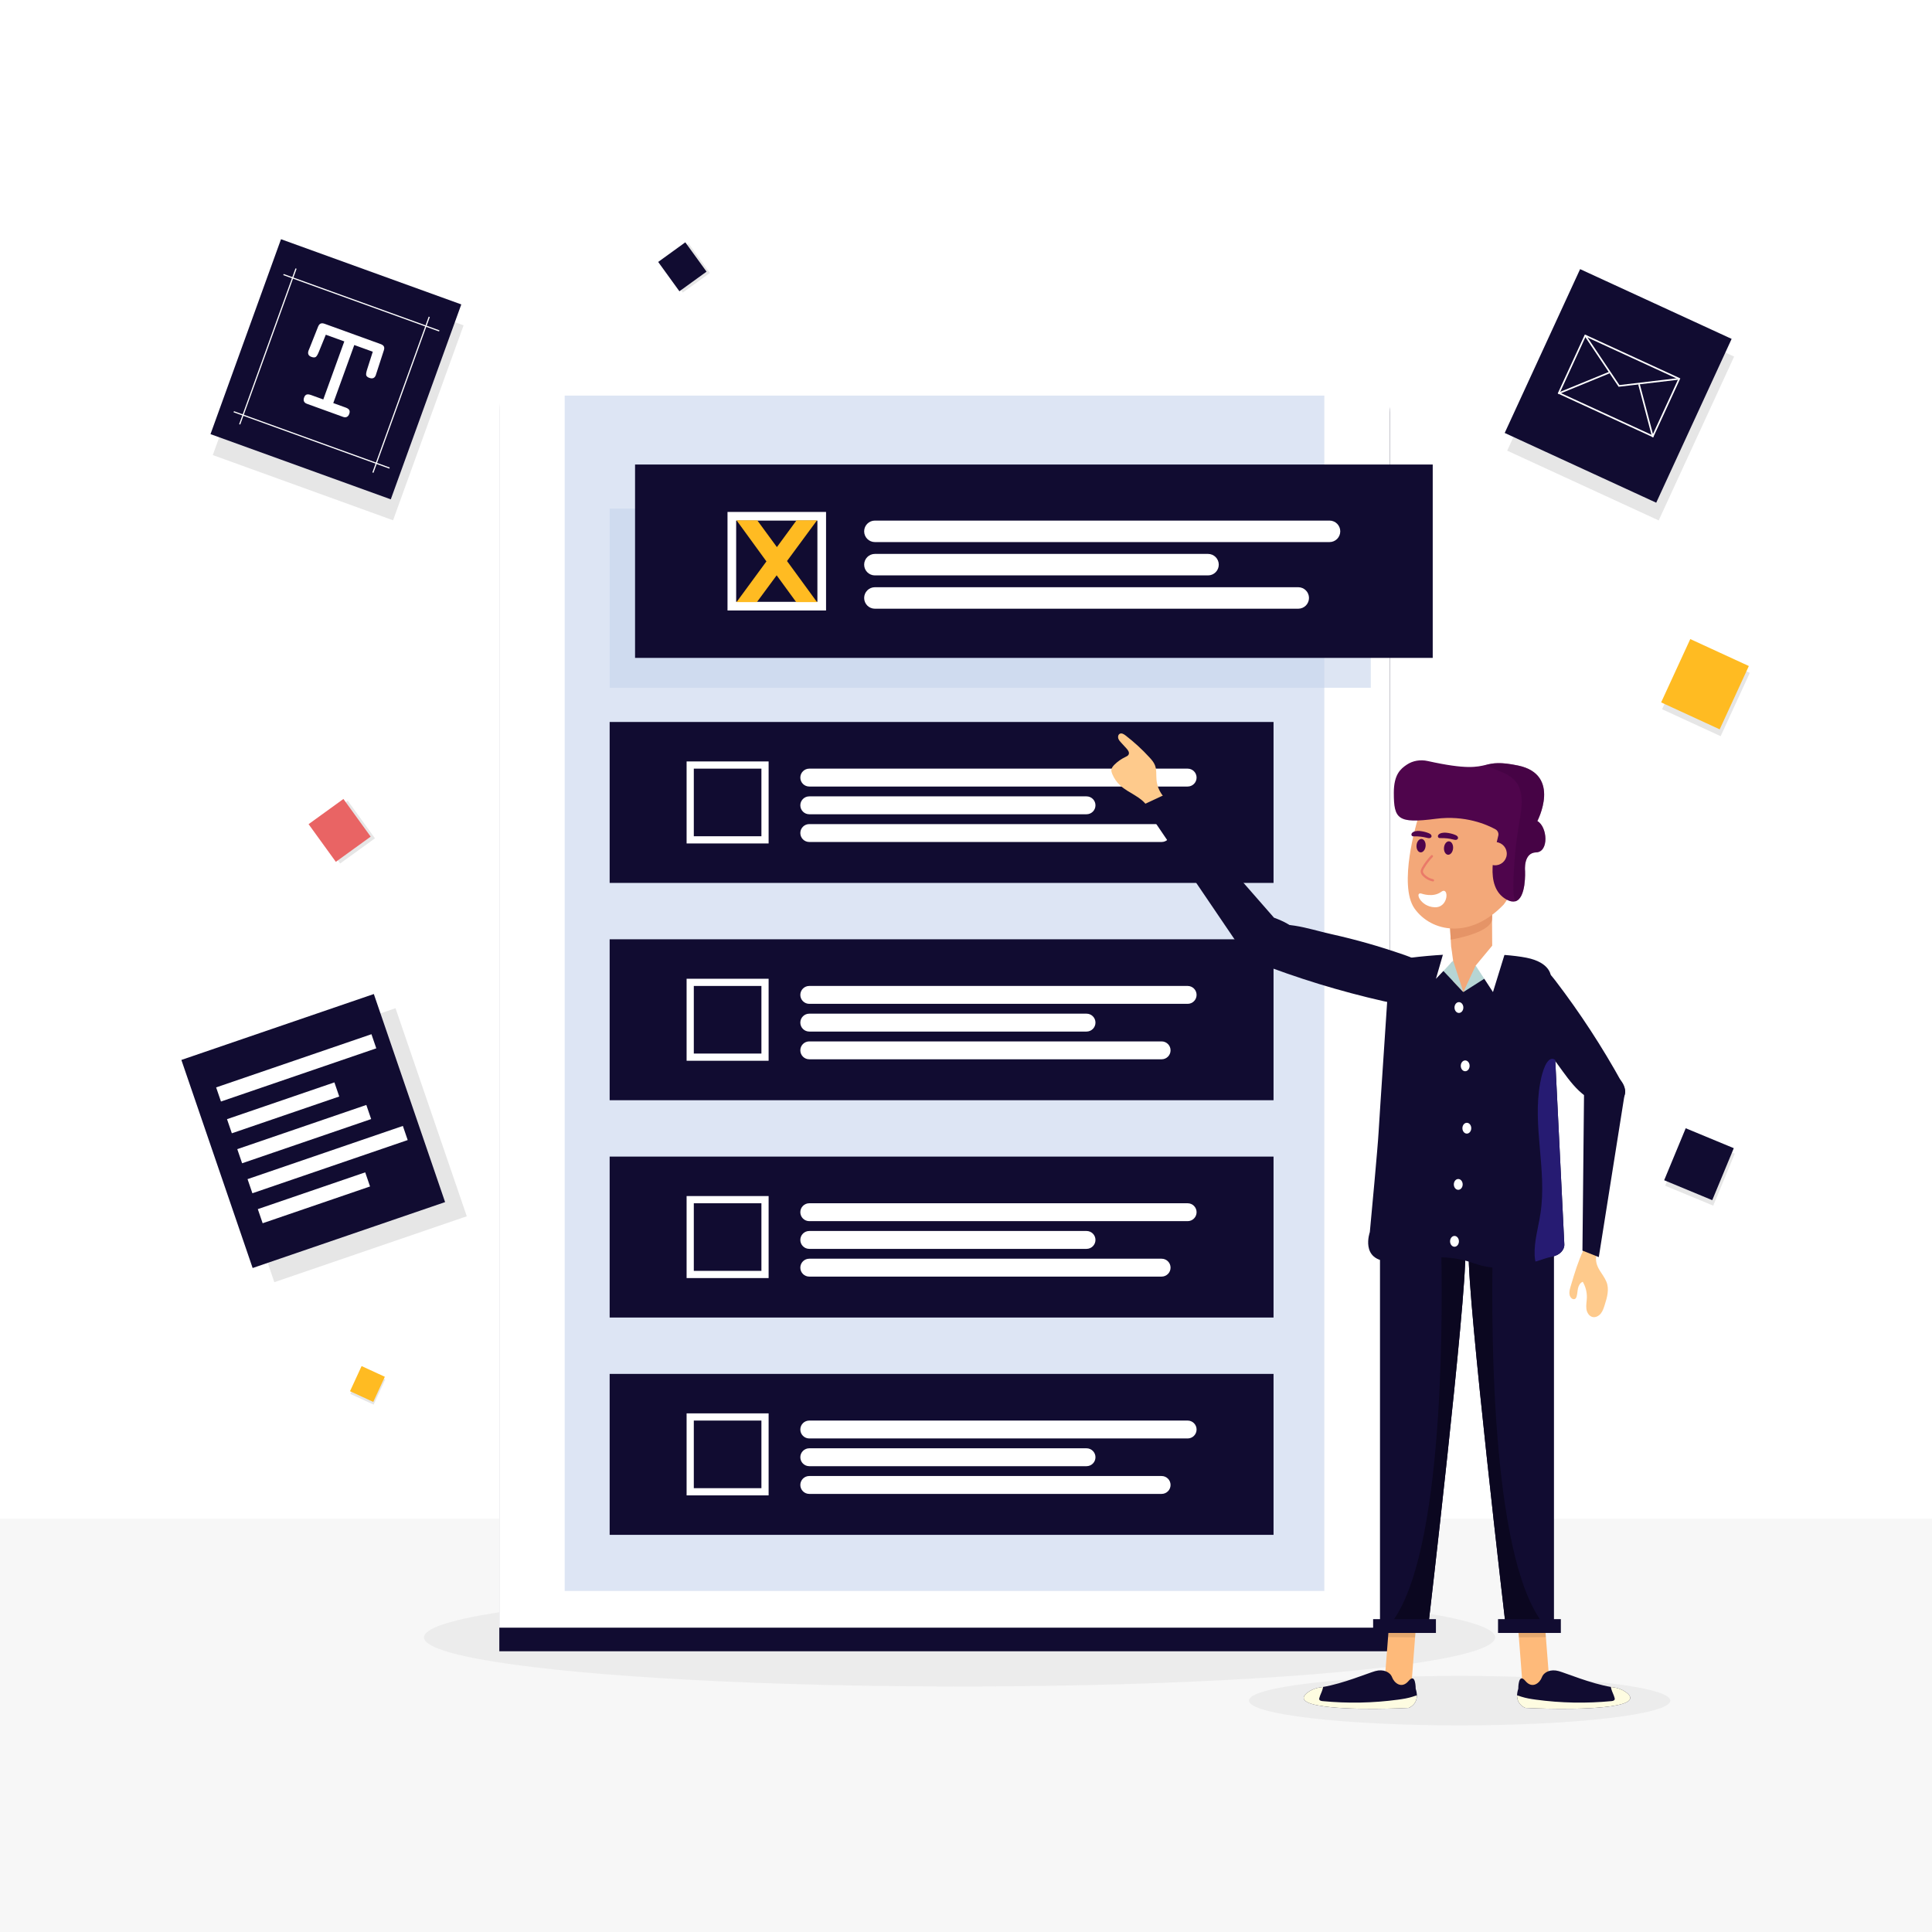 <?xml version="1.0" encoding="utf-8"?>
<!-- Generator: Adobe Illustrator 27.5.0, SVG Export Plug-In . SVG Version: 6.00 Build 0)  -->
<svg version="1.1" xmlns="http://www.w3.org/2000/svg" xmlns:xlink="http://www.w3.org/1999/xlink" x="0px" y="0px"
	 viewBox="0 0 500 500" style="enable-background:new 0 0 500 500;" xml:space="preserve">
<g id="BACKGROUND">
	<rect style="fill:#FFFFFF;" width="500" height="500"/>
	<rect y="393.052" style="fill:#F7F7F7;" width="500" height="106.949"/>
</g>
<g id="OBJECT">
	<path style="opacity:0.1;fill:#898989;" d="M432.278,440.12c0,3.538-24.41,6.406-54.521,6.406c-30.111,0-54.521-2.868-54.521-6.406
		s24.41-6.406,54.521-6.406C407.868,433.713,432.278,436.582,432.278,440.12z"/>
	<ellipse style="opacity:0.1;fill:#898989;" cx="248.34" cy="423.748" rx="138.61" ry="12.717"/>
	<g>
		
			<rect x="62.686" y="74.218" transform="matrix(0.94 0.34 -0.34 0.94 39.626 -23.753)" style="opacity:0.1;" width="49.635" height="53.665"/>
		<g>
			
				<rect x="62.096" y="68.797" transform="matrix(0.94 0.34 -0.34 0.94 37.745 -23.875)" style="fill:#110c31;" width="49.635" height="53.666"/>
			<g>
				<path style="fill:#FFFFFF;" d="M82.582,90.896c-0.324,0.826-0.614,1.321-0.868,1.487c-0.255,0.166-0.632,0.158-1.132-0.023
					c-0.389-0.141-0.644-0.349-0.763-0.625c-0.12-0.276-0.108-0.614,0.037-1.014c0.147-0.336,0.253-0.594,0.317-0.771l2.159-5.441
					c0.171-0.403,0.39-0.66,0.657-0.771c0.266-0.111,0.611-0.09,1.033,0.063l14.488,5.245c0.422,0.153,0.7,0.357,0.834,0.613
					c0.134,0.256,0.131,0.592-0.006,1.007l-1.808,5.568c-0.073,0.2-0.136,0.391-0.189,0.573c-0.054,0.182-0.078,0.267-0.074,0.256
					c-0.145,0.4-0.358,0.659-0.64,0.777c-0.282,0.118-0.633,0.101-1.056-0.052c-0.445-0.161-0.709-0.385-0.793-0.674
					c-0.084-0.288,0.014-0.853,0.293-1.695l1.402-4.395l-4.785-1.732l-5.438,15.021l2.568,0.93l0.65,0.235
					c0.467,0.169,0.773,0.383,0.918,0.643c0.145,0.26,0.145,0.59,0,0.99c-0.141,0.389-0.349,0.65-0.623,0.783
					c-0.274,0.133-0.601,0.131-0.979-0.005l-9.353-3.386c-0.378-0.137-0.63-0.344-0.755-0.622c-0.125-0.278-0.118-0.611,0.023-1.001
					c0.149-0.411,0.364-0.666,0.645-0.766c0.281-0.099,0.683-0.055,1.205,0.135l0.55,0.199l2.567,0.929l5.438-15.021l-4.785-1.732
					L82.582,90.896z"/>
			</g>
			<g>
				
					<rect x="93.425" y="56.91" transform="matrix(0.34 -0.94 0.94 0.34 -11.954 139.67)" style="fill:#FFFFFF;" width="0.304" height="42.891"/>
			</g>
			<g>
				
					<rect x="80.567" y="92.426" transform="matrix(0.34 -0.94 0.94 0.34 -53.829 151.006)" style="fill:#FFFFFF;" width="0.304" height="42.891"/>
			</g>
			<g>
				
					<rect x="82.427" y="102.016" transform="matrix(0.34 -0.94 0.94 0.34 -27.554 165.057)" style="fill:#FFFFFF;" width="42.891" height="0.304"/>
			</g>
			<g>
				
					<rect x="47.932" y="89.527" transform="matrix(0.34 -0.94 0.94 0.34 -38.563 124.385)" style="fill:#FFFFFF;" width="42.891" height="0.304"/>
			</g>
		</g>
	</g>
	<g>
		
			<rect x="398.055" y="81.115" transform="matrix(0.908 0.418 -0.418 0.908 82.049 -165.804)" style="opacity:0.1;" width="43.185" height="46.692"/>
		
			<rect x="397.41" y="76.53" transform="matrix(0.908 0.418 -0.418 0.908 80.074 -165.955)" style="fill:#110c31;" width="43.185" height="46.692"/>
		<g>
			<g>
				<path style="fill:#FFFFFF;" d="M427.849,113.185l-24.708-11.365l7.016-15.254l24.708,11.365L427.849,113.185z M403.694,101.616
					l23.95,11.016l6.667-14.496l-23.95-11.016L403.694,101.616z"/>
			</g>
			<g>
				<polygon style="fill:#FFFFFF;" points="418.901,100.098 410.086,86.959 410.433,86.727 419.105,99.654 434.564,97.827 
					434.613,98.241 				"/>
			</g>
			<g>
				
					<rect x="402.885" y="98.805" transform="matrix(0.925 -0.379 0.379 0.925 -6.913 162.94)" style="fill:#FFFFFF;" width="14.258" height="0.417"/>
			</g>
			<g>
				
					<rect x="425.736" y="99.034" transform="matrix(0.967 -0.255 0.255 0.967 -12.969 112.299)" style="fill:#FFFFFF;" width="0.417" height="14.108"/>
			</g>
		</g>
	</g>
	<g>
		
			<rect x="433.396" y="169.856" transform="matrix(0.908 0.418 -0.418 0.908 115.168 -168.228)" style="opacity:0.1;" width="16.69" height="18.046"/>
		
			<rect x="433.147" y="168.084" transform="matrix(0.908 0.418 -0.418 0.908 114.405 -168.286)" style="fill:#FFBB22;" width="16.69" height="18.046"/>
	</g>
	<g>
		
			<rect x="91.967" y="355.466" transform="matrix(0.908 0.418 -0.418 0.908 158.755 -6.964)" style="opacity:0.1;" width="6.625" height="7.163"/>
		
			<rect x="91.869" y="354.763" transform="matrix(0.908 0.418 -0.418 0.908 158.454 -6.987)" style="fill:#FFBB22;" width="6.625" height="7.163"/>
	</g>
	<g>
		
			<rect x="83.531" y="209.294" transform="matrix(0.81 -0.586 0.586 0.81 -109.333 93.151)" style="opacity:0.1;" width="11.129" height="12.033"/>
		
			<rect x="82.42" y="208.859" transform="matrix(0.81 -0.586 0.586 0.81 -109.29 92.418)" style="fill:#E96464;" width="11.129" height="12.033"/>
	</g>
	<g>
		
			<rect x="173.156" y="64.63" transform="matrix(0.81 -0.586 0.586 0.81 -6.927 117.25)" style="opacity:0.1;" width="8.668" height="9.372"/>
		
			<rect x="172.291" y="64.291" transform="matrix(0.81 -0.586 0.586 0.81 -6.893 116.678)" style="fill:#110c31;" width="8.668" height="9.372"/>
	</g>
	<g>
		
			<rect x="433.014" y="295.422" transform="matrix(0.924 0.383 -0.383 0.924 149.559 -145.402)" style="opacity:0.1;" width="13.465" height="14.558"/>
		
			<rect x="432.759" y="294.001" transform="matrix(0.924 0.383 -0.383 0.924 148.995 -145.413)" style="fill:#110c31;" width="13.465" height="14.558"/>
	</g>
	<g>
		
			<rect x="60.32" y="267.959" transform="matrix(0.946 -0.324 0.324 0.946 -91.327 44.035)" style="opacity:0.1;" width="52.649" height="56.924"/>
		<g>
			
				<rect x="54.706" y="264.289" transform="matrix(0.946 -0.324 0.324 0.946 -90.442 42.019)" style="fill:#110c31;" width="52.649" height="56.924"/>
			
				<rect x="55.38" y="274.472" transform="matrix(0.946 -0.324 0.324 0.946 -85.384 39.711)" style="fill:#FFFFFF;" width="42.49" height="3.863"/>
			
				<rect x="63.508" y="298.216" transform="matrix(0.946 -0.324 0.324 0.946 -92.636 43.623)" style="fill:#FFFFFF;" width="42.49" height="3.863"/>
			
				<rect x="61.045" y="291.618" transform="matrix(0.946 -0.324 0.324 0.946 -90.826 41.306)" style="fill:#FFFFFF;" width="35.303" height="3.863"/>
			
				<rect x="58.548" y="284.816" transform="matrix(0.946 -0.324 0.324 0.946 -88.917 39.172)" style="fill:#FFFFFF;" width="29.38" height="3.863"/>
			
				<rect x="66.518" y="308.101" transform="matrix(0.946 -0.324 0.324 0.946 -96.029 43.008)" style="fill:#FFFFFF;" width="29.38" height="3.863"/>
		</g>
	</g>
	<g>
		<g>
			<path style="fill:#110c31;" d="M359.671,427.347H129.222V106.718c0-8.505,6.895-15.4,15.4-15.4h199.648
				c8.505,0,15.4,6.895,15.4,15.4V427.347z"/>
			<path style="fill:#FFFFFF;" d="M359.662,421.241H129.213V100.612c0-8.505,6.895-15.4,15.4-15.4h199.648
				c8.505,0,15.4,6.895,15.4,15.4V421.241z"/>
			<rect x="146.139" y="102.38" style="fill:#DDE5F4;" width="196.597" height="309.357"/>
			<g>
				<rect x="157.777" y="131.621" style="opacity:0.6;fill:#C7D3EB;" width="196.985" height="46.372"/>
				<rect x="164.352" y="120.218" style="fill:#110c31;" width="206.435" height="50.044"/>
				<g>
					<g>
						<path style="fill:#FFFFFF;" d="M213.782,157.991H188.28V132.49h25.502V157.991z M190.519,155.752h21.024v-21.023h-21.024
							V155.752z"/>
					</g>
					<path style="fill:#FFFFFF;" d="M344.078,140.291H226.424c-1.536,0-2.781-1.245-2.781-2.781l0,0
						c0-1.536,1.245-2.781,2.781-2.781h117.654c1.536,0,2.781,1.245,2.781,2.781l0,0
						C346.859,139.046,345.614,140.291,344.078,140.291z"/>
					<path style="fill:#FFFFFF;" d="M312.636,148.913h-86.212c-1.536,0-2.781-1.245-2.781-2.781l0,0
						c0-1.536,1.245-2.781,2.781-2.781h86.212c1.536,0,2.781,1.245,2.781,2.781l0,0
						C315.417,147.667,314.172,148.913,312.636,148.913z"/>
					<path style="fill:#FFFFFF;" d="M335.985,157.534H226.424c-1.536,0-2.781-1.245-2.781-2.781l0,0
						c0-1.536,1.245-2.781,2.781-2.781h109.561c1.536,0,2.781,1.245,2.781,2.781l0,0
						C338.766,156.289,337.521,157.534,335.985,157.534z"/>
				</g>
			</g>
			<g>
				<rect x="157.777" y="186.847" style="fill:#110c31;" width="171.813" height="41.651"/>
				<g>
					<g>
						<path style="fill:#FFFFFF;" d="M198.917,218.285h-21.225v-21.225h21.225V218.285z M179.556,216.422h17.498v-17.497h-17.498
							V216.422z"/>
					</g>
					<path style="fill:#FFFFFF;" d="M307.36,203.554h-97.921c-1.278,0-2.315-1.036-2.315-2.315l0,0c0-1.278,1.036-2.315,2.315-2.315
						h97.921c1.278,0,2.315,1.036,2.315,2.315l0,0C309.675,202.517,308.639,203.554,307.36,203.554z"/>
					<path style="fill:#FFFFFF;" d="M281.192,210.729h-71.753c-1.278,0-2.315-1.036-2.315-2.315l0,0
						c0-1.278,1.036-2.315,2.315-2.315h71.753c1.278,0,2.315,1.036,2.315,2.315l0,0C283.506,209.693,282.47,210.729,281.192,210.729
						z"/>
					<path style="fill:#FFFFFF;" d="M300.625,217.905h-91.186c-1.278,0-2.315-1.036-2.315-2.315l0,0
						c0-1.278,1.036-2.315,2.315-2.315h91.186c1.278,0,2.315,1.036,2.315,2.315l0,0
						C302.939,216.869,301.903,217.905,300.625,217.905z"/>
				</g>
			</g>
			<g>
				<rect x="157.777" y="243.087" style="fill:#110c31;" width="171.813" height="41.651"/>
				<g>
					<g>
						<path style="fill:#FFFFFF;" d="M198.917,274.524h-21.225V253.3h21.225V274.524z M179.556,272.661h17.498v-17.497h-17.498
							V272.661z"/>
					</g>
					<path style="fill:#FFFFFF;" d="M307.36,259.793h-97.921c-1.278,0-2.315-1.036-2.315-2.315l0,0c0-1.278,1.036-2.315,2.315-2.315
						h97.921c1.278,0,2.315,1.036,2.315,2.315l0,0C309.675,258.756,308.639,259.793,307.36,259.793z"/>
					<path style="fill:#FFFFFF;" d="M281.192,266.968h-71.753c-1.278,0-2.315-1.036-2.315-2.315l0,0
						c0-1.278,1.036-2.315,2.315-2.315h71.753c1.278,0,2.315,1.036,2.315,2.315l0,0C283.506,265.932,282.47,266.968,281.192,266.968
						z"/>
					<path style="fill:#FFFFFF;" d="M300.625,274.144h-91.186c-1.278,0-2.315-1.036-2.315-2.315l0,0
						c0-1.278,1.036-2.315,2.315-2.315h91.186c1.278,0,2.315,1.036,2.315,2.315l0,0
						C302.939,273.108,301.903,274.144,300.625,274.144z"/>
				</g>
			</g>
			<g>
				<rect x="157.777" y="299.326" style="fill:#110c31;" width="171.813" height="41.651"/>
				<g>
					<g>
						<path style="fill:#FFFFFF;" d="M198.917,330.763h-21.225v-21.225h21.225V330.763z M179.556,328.9h17.498v-17.497h-17.498
							V328.9z"/>
					</g>
					<path style="fill:#FFFFFF;" d="M307.36,316.032h-97.921c-1.278,0-2.315-1.036-2.315-2.315l0,0c0-1.278,1.036-2.315,2.315-2.315
						h97.921c1.278,0,2.315,1.036,2.315,2.315l0,0C309.675,314.996,308.639,316.032,307.36,316.032z"/>
					<path style="fill:#FFFFFF;" d="M281.192,323.207h-71.753c-1.278,0-2.315-1.036-2.315-2.315l0,0
						c0-1.278,1.036-2.315,2.315-2.315h71.753c1.278,0,2.315,1.036,2.315,2.315l0,0C283.506,322.171,282.47,323.207,281.192,323.207
						z"/>
					<path style="fill:#FFFFFF;" d="M300.625,330.383h-91.186c-1.278,0-2.315-1.036-2.315-2.315l0,0
						c0-1.278,1.036-2.315,2.315-2.315h91.186c1.278,0,2.315,1.036,2.315,2.315l0,0
						C302.939,329.347,301.903,330.383,300.625,330.383z"/>
				</g>
			</g>
			<g>
				<rect x="157.777" y="355.565" style="fill:#110c31;" width="171.813" height="41.651"/>
				<g>
					<g>
						<path style="fill:#FFFFFF;" d="M198.917,387.003h-21.225v-21.225h21.225V387.003z M179.556,385.139h17.498v-17.497h-17.498
							V385.139z"/>
					</g>
					<path style="fill:#FFFFFF;" d="M307.36,372.271h-97.921c-1.278,0-2.315-1.036-2.315-2.315l0,0c0-1.278,1.036-2.315,2.315-2.315
						h97.921c1.278,0,2.315,1.036,2.315,2.315l0,0C309.675,371.235,308.639,372.271,307.36,372.271z"/>
					<path style="fill:#FFFFFF;" d="M281.192,379.447h-71.753c-1.278,0-2.315-1.036-2.315-2.315l0,0
						c0-1.278,1.036-2.315,2.315-2.315h71.753c1.278,0,2.315,1.036,2.315,2.315l0,0C283.506,378.41,282.47,379.447,281.192,379.447z
						"/>
					<path style="fill:#FFFFFF;" d="M300.625,386.622h-91.186c-1.278,0-2.315-1.036-2.315-2.315l0,0
						c0-1.278,1.036-2.315,2.315-2.315h91.186c1.278,0,2.315,1.036,2.315,2.315l0,0
						C302.939,385.586,301.903,386.622,300.625,386.622z"/>
				</g>
			</g>
		</g>
		<g>
			<path style="fill:#FFBB22;" d="M203.68,145.194l7.763,10.628h-5.391L201,148.891l-5.114,6.932h-5.268l7.732-10.536l-7.732-10.629
				h5.36l5.083,6.932l5.083-6.932h5.299L203.68,145.194z"/>
		</g>
	</g>
	<g>
		<g>
			<polygon style="fill:#FEBA7A;" points="366.77,416.638 366.399,421.464 366.223,423.747 365.118,438.114 358.111,438.086 
				359.234,423.673 359.411,421.464 359.605,418.949 			"/>
			<path style="fill:#110c31;" d="M364.537,442.009c0,0-15.732,0.855-23.556-0.673c-5.082-0.991-3.721-2.609-2.141-3.62
				c0.884-0.564,1.892-0.896,2.935-1.04c0.212-0.03,0.419-0.061,0.639-0.098c5.128-0.857,11.623-3.571,13.493-4.099
				c2.104-0.591,3.856,0.228,4.371,1.618c0.511,1.389,2.437,3.127,4.286,0.902c1.853-2.224,1.814,2.042,1.814,2.042
				c0.212,0.65,0.305,1.22,0.312,1.717C366.716,441.271,364.537,442.009,364.537,442.009z"/>
			<path style="fill:#FEFCE1;" d="M364.537,442.009c0,0-15.732,0.855-23.556-0.673c-5.082-0.991-3.721-2.609-2.141-3.62
				c0.884-0.564,1.892-0.896,2.935-1.04c0.212-0.03,0.419-0.061,0.639-0.098c-0.024,0.161-0.057,0.334-0.107,0.512
				c-0.216,0.806-0.657,1.539-0.858,2.345c-0.033,0.117-0.057,0.237-0.029,0.355c0.077,0.322,0.484,0.416,0.816,0.452
				c6.518,0.632,13.11,0.508,19.598-0.376c1.263-0.171,2.532-0.371,3.743-0.762c0.369-0.121,0.734-0.259,1.112-0.345
				C366.716,441.271,364.537,442.009,364.537,442.009z"/>
			<path style="fill:#110c31;" d="M369.564,421.462h-12.423v-97.227H379.2C379.63,335.374,369.564,421.462,369.564,421.462z"/>
			<path style="fill:#0b0720;" d="M369.564,421.462h-10.742c14.509-15.016,14.577-76.501,14.19-97.227h6.187
				C379.63,335.374,369.564,421.462,369.564,421.462z"/>
			<path style="opacity:0.1;" d="M366.399,421.464l-0.176,2.283c-1.773,0.009-5.81-0.056-6.988-0.074l0.176-2.209H366.399z"/>
			<rect x="355.362" y="419.034" style="fill:#110c31;" width="16.255" height="3.572"/>
		</g>
		<g>
			<polygon style="fill:#FEBA7A;" points="392.537,416.638 392.908,421.464 393.084,423.747 394.189,438.114 401.196,438.086 
				400.073,423.673 399.896,421.464 399.702,418.949 			"/>
			<path style="fill:#110c31;" d="M394.77,442.009c0,0,15.732,0.855,23.556-0.673c5.082-0.991,3.721-2.609,2.141-3.62
				c-0.883-0.564-1.892-0.896-2.935-1.04c-0.212-0.03-0.419-0.061-0.639-0.098c-5.128-0.857-11.623-3.571-13.493-4.099
				c-2.104-0.591-3.856,0.228-4.371,1.618c-0.51,1.389-2.437,3.127-4.286,0.902c-1.853-2.224-1.814,2.042-1.814,2.042
				c-0.212,0.65-0.305,1.22-0.312,1.717C392.591,441.271,394.77,442.009,394.77,442.009z"/>
			<path style="fill:#FEFCE1;" d="M394.77,442.009c0,0,15.732,0.855,23.556-0.673c5.082-0.991,3.721-2.609,2.141-3.62
				c-0.883-0.564-1.892-0.896-2.935-1.04c-0.212-0.03-0.419-0.061-0.639-0.098c0.024,0.161,0.057,0.334,0.107,0.512
				c0.216,0.806,0.657,1.539,0.858,2.345c0.033,0.117,0.057,0.237,0.028,0.355c-0.076,0.322-0.484,0.416-0.816,0.452
				c-6.518,0.632-13.11,0.508-19.598-0.376c-1.263-0.171-2.532-0.371-3.743-0.762c-0.369-0.121-0.734-0.259-1.112-0.345
				C392.591,441.271,394.77,442.009,394.77,442.009z"/>
			<path style="fill:#110c31;" d="M389.743,421.462h12.423v-97.227h-22.058C379.677,335.374,389.743,421.462,389.743,421.462z"/>
			<path style="fill:#0b0720;" d="M389.743,421.462h10.742c-14.509-15.016-14.577-76.501-14.19-97.227h-6.187
				C379.677,335.374,389.743,421.462,389.743,421.462z"/>
			<path style="opacity:0.1;" d="M392.908,421.464l0.176,2.283c1.773,0.009,5.81-0.056,6.989-0.074l-0.176-2.209H392.908z"/>
			
				<rect x="387.69" y="419.034" transform="matrix(-1 -1.224647e-16 1.224647e-16 -1 791.635 841.639)" style="fill:#110c31;" width="16.254" height="3.572"/>
		</g>
		<g>
			<path style="fill:#FECA8C;" d="M415.738,331.717c0.802,1.912,0.173,4.091-0.461,6.066c-0.246,0.767-0.503,1.553-1.011,2.178
				c-0.508,0.625-1.332,1.06-2.117,0.878c-0.92-0.214-1.477-1.19-1.595-2.127c-0.118-0.937,0.088-1.881,0.121-2.825
				c0.05-1.45-0.321-2.911-1.057-4.162c-0.676,0.247-1.065,0.966-1.227,1.667c-0.162,0.701-0.159,1.436-0.362,2.127
				c-0.076,0.259-0.199,0.531-0.44,0.652c-0.291,0.147-0.655,0.018-0.898-0.2c-0.799-0.718-0.549-2.008-0.22-3.032
				c0.566-1.764,3.659-13.394,6.194-12.086c1.378,0.711,0.4,3.609,0.378,4.741C412.992,328.274,414.786,329.447,415.738,331.717z"/>
			<g>
				<path style="fill:#FECA8C;" d="M299.309,201.897c-0.127-1.305,0.071-2.675-0.42-3.892c-0.302-0.749-0.842-1.374-1.387-1.969
					c-1.907-2.084-3.997-4-6.237-5.72c-0.423-0.325-0.975-0.657-1.454-0.422c-0.406,0.199-0.538,0.744-0.414,1.178
					c0.124,0.435,0.44,0.785,0.746,1.118c0.457,0.498,0.914,0.995,1.37,1.492c0.405,0.44,0.838,1.042,0.578,1.581
					c-0.159,0.331-0.527,0.496-0.859,0.654c-1.033,0.491-1.983,1.156-2.797,1.96c-0.387,0.383-0.762,0.836-0.81,1.378
					c-0.032,0.361,0.086,0.717,0.224,1.052c0.465,1.129,1.18,2.155,2.079,2.982c2.207,2.03,5.503,2.899,7.043,5.472
					c0.538,0.897,1.376,1.871,1.934,2.52c0.259,0.301,0.904-0.449,1.273-0.597c0.793-0.318,3.722-1.133,3.177-1.79
					c-1.413-1.704-1.445-1.803-2.244-2.747C300.103,204.958,299.46,203.45,299.309,201.897z"/>
				<path style="fill:#110c31;" d="M344.562,241.756c-6.331-1.411-12.66-3.961-18.595-1.345c-1.4,0.617-2.763,1.472-3.569,2.772
					c-0.806,1.3-0.914,3.122,0.073,4.291c0.612,0.724,1.53,1.101,2.413,1.446c10.794,4.218,21.905,7.627,33.207,10.19
					c3.985,0.904,8.895,1.406,11.464-1.772c1.488-1.841,2.046-3.308,0.489-5.746c-1.796-2.812-4.651-3.779-7.023-4.598
					C356.849,244.862,350.936,243.177,344.562,241.756z"/>
				<path style="fill:#110c31;" d="M295.854,208.258l26.619,39.222c0,0,3.1,4.041,11.291-0.935c8.191-4.975-4.056-9.045-4.056-9.045
					l-27.975-31.973L295.854,208.258z"/>
			</g>
			<path style="fill:#110c31;" d="M404.845,322.018c0.069,1.485-1.2,2.806-3.057,3.178c-1.235,0.242-2.711,0.768-4.412,1.304
				c-4.102,1.304-9.49,2.711-15.784,0.483c-9.326-3.307-14.316-0.363-22.01-0.535c-7.702-0.181-5.069-7.59-5.069-7.59
				s0.017-0.164,0.043-0.484c0.311-3.247,2.021-21.604,2.219-25.3c0.224-4.067,2.495-37.622,2.72-41.335
				c0.225-3.704,5.656-3.886,5.656-3.886c11.311-1.416,23.521-1.235,29.859,0c6.338,1.243,6.338,4.775,6.338,4.775L402.479,274
				l0.017,0.319l0.794,16.121L404.845,322.018z"/>
			<g>
				<g>
					<path style="fill:#110c31;" d="M401.85,273.747c3.599,4.67,6.535,10.135,12.202,11.763c1.336,0.384,2.786,0.58,4.106,0.141
						c1.32-0.439,2.456-1.648,2.447-3.039c-0.005-0.862-0.427-1.66-0.843-2.415c-5.082-9.228-10.856-18.076-17.257-26.444
						c-2.257-2.951-5.393-6.16-9.037-5.436c-2.111,0.419-3.354,1.119-3.686,3.728c-0.383,3.009,1.048,5.346,2.227,7.299
						C395.077,264.427,398.226,269.045,401.85,273.747z"/>
					<path style="fill:#110c31;" d="M413.767,325.337l6.807-42.909c0,0,0.37-4.615-8.188-6.248
						c-8.558-1.633-2.428,5.654-2.428,5.654l-0.422,41.822L413.767,325.337z"/>
				</g>
			</g>
		</g>
		<polygon style="fill:#F3A879;" points="386.211,249.537 378.714,256.748 376.068,253.953 374.804,231.965 386.103,232.26 		"/>
		<path style="fill:#E59467;" d="M375.449,243.181c0.222-0.037,9.846-1.6,10.654-5.02c0.226-0.957-0.222-6.71-0.222-6.71
			l-10.891,3.146L375.449,243.181z"/>
		<g>
			<path style="fill:#110c31;" d="M377.835,325.888c-1.166-4.184-2.046-8.626-1.589-13.042c0.216-2.144,0.751-4.27,1.269-6.328
				c0.138-0.551,0.276-1.111,0.414-1.661c0.604-2.505,1.097-5.079,1.468-7.636c0.63-4.365,0.829-8.23,0.604-11.82
				c-0.19-3.151-0.725-6.379-1.243-9.496c-1.062-6.439-2.028-13.004-0.163-19.315l0.118,0.159c-1.831,6.216-0.585,12.7,0.477,19.087
				c0.518,3.125,1.053,6.362,1.243,9.539c0.225,3.624,0.026,7.516-0.613,11.906c-0.371,2.574-0.863,5.157-1.468,7.679
				c-0.138,0.551-0.276,1.111-0.414,1.661c-0.518,2.04-1.045,4.15-1.261,6.267c-0.458,4.416,0.449,8.893,1.632,13.103
				L377.835,325.888z"/>
		</g>
		<polygon style="fill:#B6D5D4;" points="381.9,249.895 378.714,256.748 386.168,251.999 		"/>
		<polygon style="fill:#FFFFFF;" points="389.586,246.37 386.166,244.766 381.9,249.895 386.379,256.748 		"/>
		<polygon style="fill:#B6D5D4;" points="378.714,256.748 376.068,248.632 373.423,251.157 		"/>
		<polygon style="fill:#FFFFFF;" points="375.587,245.145 376.068,248.632 371.619,253.321 373.423,247.069 		"/>
		<path style="fill:#FFFFFF;" d="M378.714,260.75c0,0.773-0.513,1.4-1.145,1.4c-0.633,0-1.145-0.627-1.145-1.4s0.513-1.4,1.145-1.4
			C378.201,259.351,378.714,259.977,378.714,260.75z"/>
		<path style="fill:#FFFFFF;" d="M380.336,275.836c0,0.773-0.513,1.4-1.145,1.4c-0.633,0-1.145-0.627-1.145-1.4s0.513-1.4,1.145-1.4
			C379.823,274.436,380.336,275.063,380.336,275.836z"/>
		<path style="fill:#FFFFFF;" d="M380.76,291.977c0,0.773-0.513,1.4-1.145,1.4c-0.633,0-1.145-0.627-1.145-1.4s0.513-1.4,1.145-1.4
			C380.248,290.577,380.76,291.204,380.76,291.977z"/>
		<path style="fill:#FFFFFF;" d="M378.541,306.525c0,0.773-0.513,1.4-1.145,1.4c-0.633,0-1.145-0.627-1.145-1.4s0.513-1.4,1.145-1.4
			C378.029,305.125,378.541,305.752,378.541,306.525z"/>
		<path style="fill:#FFFFFF;" d="M377.568,321.257c0,0.773-0.513,1.4-1.145,1.4c-0.632,0-1.145-0.627-1.145-1.4s0.513-1.4,1.145-1.4
			C377.055,319.857,377.568,320.483,377.568,321.257z"/>
		<path style="fill:#261b72;" d="M404.845,322.018c0.069,1.485-1.2,2.806-3.057,3.178c-1.235,0.242-2.711,0.768-4.412,1.304
			c-0.121-0.509-0.181-1.036-0.207-1.554c-0.173-3.713,0.976-7.34,1.52-11.018c1.667-11.104-2.124-22.545-0.104-33.598
			c0.25-1.382,1.174-5.993,2.962-6.295c0.328-0.06,0.648,0.06,0.95,0.285l0.794,16.121L404.845,322.018z"/>
		<g>
			<path style="fill:#F3A879;" d="M366.745,212.594c0,0-4.961,16.459-0.663,22.533s14.34,8.068,23.045-1.003
				c0,0,6.311-8.01,5.388-15.382c-1.064-8.497-3.331-14.602-16.064-13.978C368.53,205.25,366.745,212.594,366.745,212.594z"/>
			<path style="fill:#4F054C;" d="M397.549,220.59c-3.372,0.092-2.867,4.803-2.867,4.803s0.352,7.149-2.563,7.879
				c-0.574,0.153-1.28,0.044-2.138-0.415c-6.251-3.356-2.879-13.477-2.217-16.618c0.136-0.645-0.17-1.302-0.751-1.619
				c-2.176-1.198-7.833-3.707-15.438-2.716c-9.835,1.283-10.859,0.089-10.856-6.719c-0.001-4.79,1.783-6.216,3.327-7.268
				c1.589-1.08,3.575-1.383,5.45-0.964c10.102,2.237,12.703,1.55,15.14,0.976c1.815-0.425,3.539-0.783,8.229,0.19
				c11.32,2.354,4.997,14.371,4.997,14.371C400.475,213.939,400.927,220.499,397.549,220.59z"/>
			<path style="fill:#F3A879;" d="M389.944,221.192c-0.143,1.655-1.601,2.88-3.256,2.737c-1.655-0.143-2.88-1.601-2.737-3.256
				s1.601-2.88,3.256-2.737C388.862,218.08,390.088,219.538,389.944,221.192z"/>
			<path style="fill:#4F054C;" d="M368.947,218.958c-0.083,0.957-0.676,1.688-1.325,1.631c-0.649-0.056-1.108-0.878-1.025-1.835
				c0.083-0.957,0.676-1.688,1.325-1.631C368.571,217.179,369.03,218.001,368.947,218.958z"/>
			<path style="fill:#4F054C;" d="M376.056,219.574c-0.083,0.957-0.676,1.688-1.325,1.631c-0.649-0.056-1.108-0.878-1.025-1.835
				c0.083-0.957,0.676-1.688,1.325-1.631C375.68,217.795,376.139,218.617,376.056,219.574z"/>
			<g>
				<path style="fill:#EA7A68;" d="M370.821,228.118c-0.011-0.001-0.023-0.003-0.034-0.005c-0.95-0.194-1.846-0.683-2.523-1.379
					c-0.23-0.236-0.539-0.605-0.585-1.081c-0.044-0.461,0.169-0.87,0.372-1.217c0.647-1.106,1.426-2.134,2.315-3.056
					c0.112-0.116,0.297-0.119,0.414-0.008c0.116,0.112,0.12,0.297,0.008,0.413c-0.857,0.889-1.608,1.881-2.231,2.946
					c-0.157,0.268-0.322,0.579-0.295,0.866c0.021,0.222,0.156,0.454,0.423,0.729c0.595,0.612,1.384,1.043,2.221,1.214
					c0.158,0.032,0.26,0.186,0.228,0.345C371.102,228.032,370.966,228.13,370.821,228.118z"/>
			</g>
			<path style="fill:#FFFFFF;" d="M367.972,231.29c0,0,2.95,1.065,5.01-0.486c2.06-1.551,2.031,4.181-1.729,3.997
				C367.492,234.617,365.988,230.591,367.972,231.29z"/>
			<path style="fill:#4F054C;" d="M365.375,215.648c-0.137,0.205-0.143,0.514,0.043,0.677c0.155,0.136,0.384,0.132,0.59,0.127
				c1.09-0.029,2.184,0.094,3.24,0.365c0.219,0.056,0.441,0.119,0.667,0.1c0.225-0.019,0.457-0.14,0.538-0.351
				c0.077-0.201-0.003-0.435-0.147-0.594c-0.145-0.159-0.344-0.256-0.541-0.34c-0.742-0.314-1.566-0.495-2.368-0.576
				C366.786,214.994,365.747,215.09,365.375,215.648z"/>
			<path style="fill:#4F054C;" d="M372.23,216.094c-0.137,0.205-0.143,0.514,0.043,0.677c0.156,0.136,0.384,0.132,0.59,0.127
				c1.09-0.029,2.184,0.094,3.24,0.365c0.219,0.056,0.441,0.119,0.666,0.1c0.225-0.019,0.457-0.14,0.538-0.351
				c0.077-0.201-0.003-0.435-0.147-0.594s-0.344-0.256-0.541-0.34c-0.742-0.314-1.566-0.495-2.368-0.576
				C373.641,215.44,372.602,215.536,372.23,216.094z"/>
			<path style="opacity:0.5;fill:#3F033F;" d="M397.549,220.59c-3.372,0.092-2.867,4.803-2.867,4.803s0.352,7.149-2.563,7.879
				c-0.466-1.343-0.485-2.84-0.462-4.28c0.093-5.45,0.614-10.899,1.549-16.27c0.636-3.645,1.323-7.869-1.122-10.649
				c-1.589-1.809-4.081-2.452-6.274-3.454c-0.292-0.138-0.71-0.377-1.174-0.689c1.815-0.425,3.539-0.783,8.229,0.19
				c11.32,2.354,4.997,14.371,4.997,14.371C400.475,213.939,400.927,220.499,397.549,220.59z"/>
		</g>
	</g>
</g>
<g id="DESIGNED_BY_FREEPIK">
</g>
</svg>

